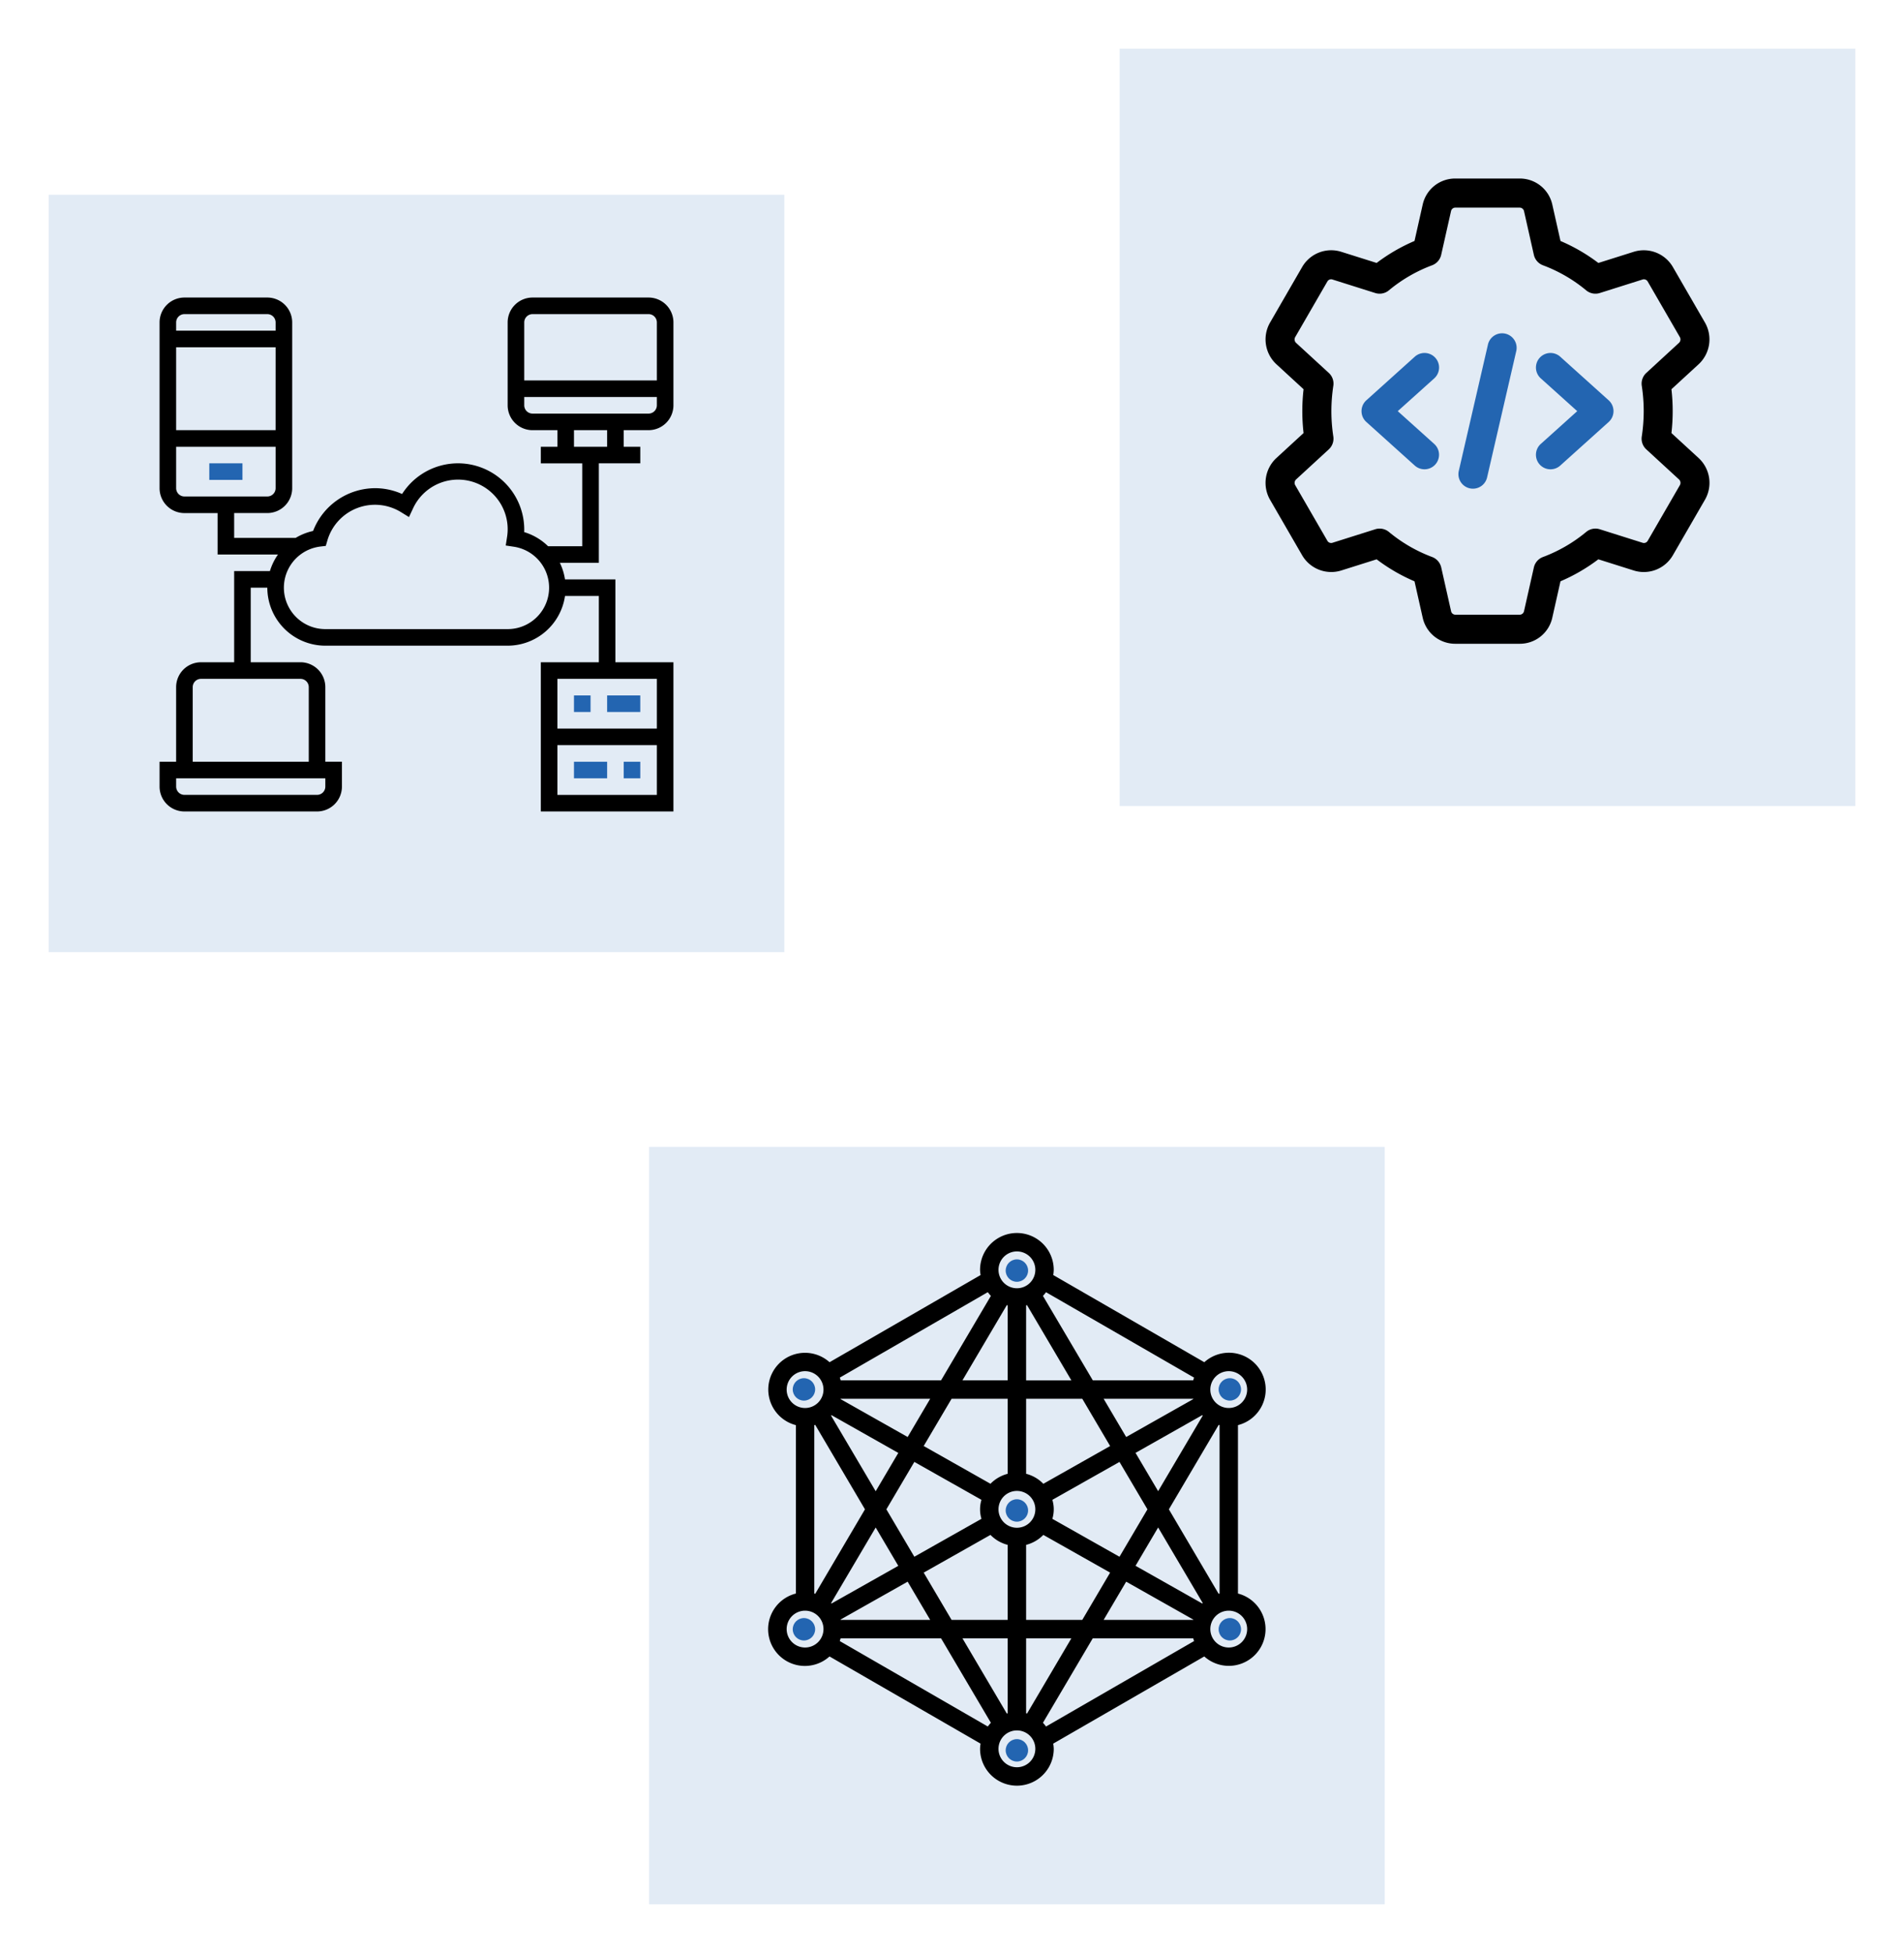<svg xmlns="http://www.w3.org/2000/svg" xmlns:xlink="http://www.w3.org/1999/xlink" width="352" height="361" viewBox="0 0 352 361">
  <defs>
    <filter id="Rectangle_203" x="0" y="27" width="154" height="158" filterUnits="userSpaceOnUse">
      <feOffset dy="3" input="SourceAlpha"/>
      <feGaussianBlur stdDeviation="3" result="blur"/>
      <feFlood flood-opacity="0.161"/>
      <feComposite operator="in" in2="blur"/>
      <feComposite in="SourceGraphic"/>
    </filter>
    <filter id="Rectangle_204" x="111" y="203" width="154" height="158" filterUnits="userSpaceOnUse">
      <feOffset dy="3" input="SourceAlpha"/>
      <feGaussianBlur stdDeviation="3" result="blur-2"/>
      <feFlood flood-opacity="0.161"/>
      <feComposite operator="in" in2="blur-2"/>
      <feComposite in="SourceGraphic"/>
    </filter>
    <filter id="Rectangle_205" x="198" y="0" width="154" height="158" filterUnits="userSpaceOnUse">
      <feOffset dy="3" input="SourceAlpha"/>
      <feGaussianBlur stdDeviation="3" result="blur-3"/>
      <feFlood flood-opacity="0.161"/>
      <feComposite operator="in" in2="blur-3"/>
      <feComposite in="SourceGraphic"/>
    </filter>
  </defs>
  <g transform="matrix(1, 0, 0, 1, 0, 0)" filter="url(#Rectangle_203)">
    <rect id="Rectangle_203-2" data-name="Rectangle 203" width="136" height="140" transform="translate(9 33)" fill="#e2ebf5"/>
  </g>
  <g transform="matrix(1, 0, 0, 1, 0, 0)" filter="url(#Rectangle_204)">
    <rect id="Rectangle_204-2" data-name="Rectangle 204" width="136" height="140" transform="translate(120 209)" fill="#e2ebf5"/>
  </g>
  <g transform="matrix(1, 0, 0, 1, 0, 0)" filter="url(#Rectangle_205)">
    <rect id="Rectangle_205-2" data-name="Rectangle 205" width="136" height="140" transform="translate(207 6)" fill="#e2ebf5"/>
  </g>
  <g id="Big_data" data-name="Big data" transform="translate(137.019 225.919)">
    <path id="Path_665" data-name="Path 665" d="M91.847,68.648V37.515a6.794,6.794,0,1,0-6.22-11.628L57.7,9.773a6.641,6.641,0,0,0,.09-.962,6.811,6.811,0,1,0-13.622,0,6.641,6.641,0,0,0,.1.962L16.343,25.887a6.79,6.79,0,1,0-6.227,11.628V68.648a6.794,6.794,0,1,0,6.22,11.628L44.261,96.39a6.64,6.64,0,0,0-.09.962,6.811,6.811,0,1,0,13.622,0,6.64,6.64,0,0,0-.1-.962L85.62,80.275a6.79,6.79,0,1,0,6.227-11.628ZM67.016,73.514l4.165-7.061,12.411,7.008-.017.053Zm-48.628,0-.017-.053,12.411-7.008,4.165,7.061ZM34.947,32.649,30.782,39.71,18.371,32.7l.017-.053Zm48.628,0,.017.053L71.181,39.71l-4.165-7.061Zm4.7,36.05-9.2-15.617,9.212-15.617c.054.017.107.037.162.051V68.648C88.387,68.661,88.334,68.682,88.279,68.7Zm-3.022,1.793L72.911,63.519l4.18-7.087L85.33,70.395C85.3,70.429,85.284,70.463,85.257,70.492ZM57.534,51.326l12.411-7.008,5.169,8.764-5.169,8.764L57.534,54.837a6.084,6.084,0,0,0,0-3.511Zm27.8-15.565L77.091,49.724l-4.18-7.08,12.346-6.981A.827.827,0,0,0,85.33,35.761ZM68.215,41.38,55.868,48.361a6.787,6.787,0,0,0-3.184-1.849V32.649H63.071ZM50.982,56.487a3.405,3.405,0,1,1,3.405-3.405A3.405,3.405,0,0,1,50.982,56.487Zm1.7-27.243V15.38c.054-.014.107-.034.162-.051l8.207,13.915ZM49.279,15.38V29.243H40.91l8.207-13.915C49.172,15.346,49.224,15.366,49.279,15.38Zm0,17.269V46.512a6.787,6.787,0,0,0-3.184,1.844L33.748,41.375,38.9,32.649ZM16.633,70.4l8.239-13.962,4.18,7.087L16.706,70.492C16.679,70.463,16.66,70.429,16.633,70.4Zm10.216-17.32,5.169-8.764,12.411,7.008a6.084,6.084,0,0,0,0,3.511L32.018,61.845ZM16.706,35.671l12.346,6.981-4.18,7.087L16.633,35.777A.707.707,0,0,1,16.706,35.671Zm-3.014,1.793,9.2,15.617L13.692,68.7c-.054-.017-.107-.037-.17-.051V37.515C13.576,37.5,13.629,37.481,13.692,37.464ZM33.748,64.779l12.346-6.973a6.787,6.787,0,0,0,3.184,1.844V73.514H38.9Zm15.53,12.14V90.783c-.054.014-.107.034-.162.051L40.91,76.919Zm3.405,13.863V76.919h8.369l-8.2,13.915C52.792,90.817,52.739,90.8,52.684,90.783Zm0-17.269V59.65a6.787,6.787,0,0,0,3.184-1.844l12.346,6.973-5.144,8.735Zm37.46-45.973a3.405,3.405,0,1,1-3.405,3.405A3.405,3.405,0,0,1,90.144,27.541Zm-6.409,1.192c-.06.17-.114.341-.16.511H65.015L55.793,13.626a6.924,6.924,0,0,0,.57-.681ZM50.982,5.405a3.405,3.405,0,1,1-3.405,3.405A3.405,3.405,0,0,1,50.982,5.405ZM46.17,13.626,36.956,29.243H18.4c-.046-.17-.1-.341-.16-.511L45.6,12.937a6.928,6.928,0,0,0,.57.69ZM8.414,30.946a3.405,3.405,0,1,1,3.405,3.405A3.405,3.405,0,0,1,8.414,30.946Zm3.405,47.676a3.405,3.405,0,1,1,3.405-3.405A3.405,3.405,0,0,1,11.819,78.622Zm6.409-1.192c.06-.17.114-.341.16-.511H36.956L46.17,92.537a6.928,6.928,0,0,0-.57.69Zm32.753,23.327a3.405,3.405,0,1,1,3.405-3.405A3.405,3.405,0,0,1,50.982,100.757Zm4.812-8.221,9.213-15.617H83.575c.046.17.1.341.16.511l-27.371,15.8A6.925,6.925,0,0,0,55.793,92.537ZM90.144,78.622a3.405,3.405,0,1,1,3.405-3.405A3.405,3.405,0,0,1,90.144,78.622Z" transform="translate(0)"/>
    <circle id="Ellipse_63" data-name="Ellipse 63" cx="2.072" cy="2.072" r="2.072" transform="translate(48.905 6.876)" fill="#2365b1"/>
    <circle id="Ellipse_64" data-name="Ellipse 64" cx="2.072" cy="2.072" r="2.072" transform="translate(88.272 28.839)" fill="#2365b1"/>
    <circle id="Ellipse_69" data-name="Ellipse 69" cx="2.072" cy="2.072" r="2.072" transform="translate(48.905 51.217)" fill="#2365b1"/>
    <circle id="Ellipse_65" data-name="Ellipse 65" cx="2.072" cy="2.072" r="2.072" transform="translate(88.272 73.18)" fill="#2365b1"/>
    <circle id="Ellipse_66" data-name="Ellipse 66" cx="2.072" cy="2.072" r="2.072" transform="translate(48.905 95.557)" fill="#2365b1"/>
    <circle id="Ellipse_67" data-name="Ellipse 67" cx="2.072" cy="2.072" r="2.072" transform="translate(9.537 73.18)" fill="#2365b1"/>
    <circle id="Ellipse_68" data-name="Ellipse 68" cx="2.072" cy="2.072" r="2.072" transform="translate(9.537 28.839)" fill="#2365b1"/>
  </g>
  <g id="computer_1_" data-name="computer (1)" transform="translate(29.5 55)">
    <path id="Path_666" data-name="Path 666" d="M48,160h6.129v3.065H48Zm0,0" transform="translate(-38.806 -129.355)" fill="#2365b1"/>
    <path id="Path_667" data-name="Path 667" d="M90.4,24.516a4.6,4.6,0,0,0,4.6-4.6V4.6A4.6,4.6,0,0,0,90.4,0H68.952a4.6,4.6,0,0,0-4.6,4.6V19.919a4.6,4.6,0,0,0,4.6,4.6h4.6v3.065H70.484v3.065h7.661V45.968H71.822a10.713,10.713,0,0,0-4.413-2.61c.007-.155.01-.3.01-.455a12.249,12.249,0,0,0-22.582-6.587,12.194,12.194,0,0,0-5-1.074,12.326,12.326,0,0,0-11.455,7.907,10.652,10.652,0,0,0-3.234,1.287H13.79v-4.6h6.129a4.6,4.6,0,0,0,4.6-4.6V4.6a4.6,4.6,0,0,0-4.6-4.6H4.6A4.6,4.6,0,0,0,0,4.6V35.242a4.6,4.6,0,0,0,4.6,4.6h6.129V47.5H21.89a10.666,10.666,0,0,0-1.49,3.065H13.79V67.419H7.661a4.6,4.6,0,0,0-4.6,4.6v13.79H0v4.6A4.6,4.6,0,0,0,4.6,95H29.113a4.6,4.6,0,0,0,4.6-4.6v-4.6H30.645V72.016a4.6,4.6,0,0,0-4.6-4.6H16.855V53.629h3.065A10.74,10.74,0,0,0,30.645,64.355h33.71a10.734,10.734,0,0,0,10.6-9.194H81.21V67.419H70.484V95H95V67.419H84.274V52.1H74.952A10.605,10.605,0,0,0,74,49.032H81.21V30.645h7.661V27.581H85.806V24.516Zm-68.952,0H3.065V9.194H21.452ZM4.6,3.065H19.919A1.533,1.533,0,0,1,21.452,4.6V6.129H3.065V4.6A1.533,1.533,0,0,1,4.6,3.065ZM3.065,35.242V27.581H21.452v7.661a1.533,1.533,0,0,1-1.532,1.532H4.6A1.533,1.533,0,0,1,3.065,35.242ZM30.645,90.4a1.533,1.533,0,0,1-1.532,1.532H4.6A1.533,1.533,0,0,1,3.065,90.4V88.871H30.645ZM27.581,72.016v13.79H6.129V72.016a1.533,1.533,0,0,1,1.532-1.532H26.048A1.533,1.533,0,0,1,27.581,72.016ZM73.548,91.936V82.742H91.936v9.194ZM91.936,79.677H73.548V70.484H91.936ZM64.355,61.29H30.645a7.658,7.658,0,0,1-.92-15.261l1.006-.121.284-.973a9.168,9.168,0,0,1,13.632-5.257l1.463.9.729-1.558a9.172,9.172,0,0,1,17.394,5.3L64,45.836l1.515.23A7.656,7.656,0,0,1,64.355,61.29Zm4.6-58.226H90.4A1.533,1.533,0,0,1,91.936,4.6V15.323H67.419V4.6A1.533,1.533,0,0,1,68.952,3.065ZM67.419,19.919V18.387H91.936v1.532A1.533,1.533,0,0,1,90.4,21.452H68.952A1.533,1.533,0,0,1,67.419,19.919Zm15.323,7.661H76.613V24.516h6.129Zm0,0"/>
    <path id="Path_668" data-name="Path 668" d="M400,384h3.065v3.065H400Zm0,0" transform="translate(-323.387 -310.452)" fill="#2365b1"/>
    <path id="Path_669" data-name="Path 669" d="M448,448h3.065v3.065H448Zm0,0" transform="translate(-362.193 -362.193)" fill="#2365b1"/>
    <path id="Path_670" data-name="Path 670" d="M432,384h6.129v3.065H432Zm0,0" transform="translate(-349.258 -310.452)" fill="#2365b1"/>
    <path id="Path_671" data-name="Path 671" d="M400,448h6.129v3.065H400Zm0,0" transform="translate(-323.387 -362.193)" fill="#2365b1"/>
  </g>
  <g id="setting_1_" data-name="setting (1)" transform="translate(233.416 33)">
    <path id="Path_672" data-name="Path 672" d="M47.544,86H35.626A6.144,6.144,0,0,1,29.6,81.166L28.09,74.455a32.917,32.917,0,0,1-7-4.064l-6.529,2.06a6.226,6.226,0,0,1-7.253-2.824L1.366,59.351A6.265,6.265,0,0,1,2.519,51.7l5.06-4.651a35.585,35.585,0,0,1,0-8.1l-5.035-4.63a6.255,6.255,0,0,1-1.193-7.636L7.325,16.347a6.2,6.2,0,0,1,7.228-2.8l6.536,2.06a33,33,0,0,1,7-4.063L29.6,4.83A6.144,6.144,0,0,1,35.626,0H47.544a6.144,6.144,0,0,1,6.024,4.834l1.512,6.712a32.917,32.917,0,0,1,7,4.063l6.529-2.06a6.218,6.218,0,0,1,7.253,2.824L81.8,26.649A6.265,6.265,0,0,1,80.65,34.3l-5.06,4.651a35.861,35.861,0,0,1,0,8.1l5.038,4.63.021.021a6.244,6.244,0,0,1,1.172,7.615L75.845,69.653a6.207,6.207,0,0,1-7.228,2.8l-6.54-2.064a33,33,0,0,1-7,4.063l-1.512,6.715A6.137,6.137,0,0,1,47.544,86ZM21.64,64.711a2.7,2.7,0,0,1,1.713.613,27.573,27.573,0,0,0,7.984,4.633,2.693,2.693,0,0,1,1.691,1.931l1.824,8.1a.813.813,0,0,0,.781.638H47.551a.817.817,0,0,0,.781-.634l1.824-8.1a2.686,2.686,0,0,1,1.691-1.931,27.654,27.654,0,0,0,7.984-4.633,2.677,2.677,0,0,1,2.519-.491l7.887,2.49a.8.8,0,0,0,.95-.333L77.164,56.66a.871.871,0,0,0-.176-1.036L70.94,50.063a2.672,2.672,0,0,1-.835-2.379A31.7,31.7,0,0,0,70.463,43a31.262,31.262,0,0,0-.358-4.683,2.691,2.691,0,0,1,.835-2.379L77,30.362a.872.872,0,0,0,.143-1.053L71.2,19.035a.817.817,0,0,0-.975-.358l-7.876,2.487a2.677,2.677,0,0,1-2.519-.491,27.572,27.572,0,0,0-7.984-4.633,2.693,2.693,0,0,1-1.691-1.931l-1.824-8.1a.839.839,0,0,0-.792-.634H35.626a.817.817,0,0,0-.781.634l-1.824,8.1a2.687,2.687,0,0,1-1.688,1.931,27.572,27.572,0,0,0-7.984,4.633,2.687,2.687,0,0,1-2.519.491l-7.887-2.49a.8.8,0,0,0-.95.333L6.017,29.34A.872.872,0,0,0,6.2,30.383l6.045,5.554a2.672,2.672,0,0,1,.835,2.379A31.7,31.7,0,0,0,12.721,43a31.261,31.261,0,0,0,.358,4.683,2.691,2.691,0,0,1-.835,2.379L6.182,55.638a.872.872,0,0,0-.143,1.054l5.941,10.273a.805.805,0,0,0,.975.358l7.876-2.487a2.617,2.617,0,0,1,.81-.125Z" transform="translate(0 0)"/>
    <path id="Path_673" data-name="Path 673" d="M13.192,36.666a2.684,2.684,0,0,1-2.623-3.29l5.375-23.292a2.686,2.686,0,1,1,5.235,1.2L15.8,34.58A2.682,2.682,0,0,1,13.192,36.666Z" transform="translate(25.709 20.667)" fill="#2365b1"/>
    <path id="Path_674" data-name="Path 674" d="M17.189,30.5a2.688,2.688,0,0,1-1.8-4.687l6.74-6.063-6.74-6.063a2.69,2.69,0,0,1,3.6-4l8.958,8.062a2.694,2.694,0,0,1,0,4l-8.958,8.063a2.683,2.683,0,0,1-1.8.688Z" transform="translate(36.042 23.251)" fill="#2365b1"/>
    <path id="Path_675" data-name="Path 675" d="M17.146,30.5a2.683,2.683,0,0,1-1.8-.688L6.389,21.751a2.694,2.694,0,0,1,0-4l8.958-8.062a2.69,2.69,0,0,1,3.6,4L12.2,19.751l6.74,6.063a2.688,2.688,0,0,1-1.8,4.687Z" transform="translate(12.793 23.249)" fill="#2365b1"/>
  </g>
</svg>
